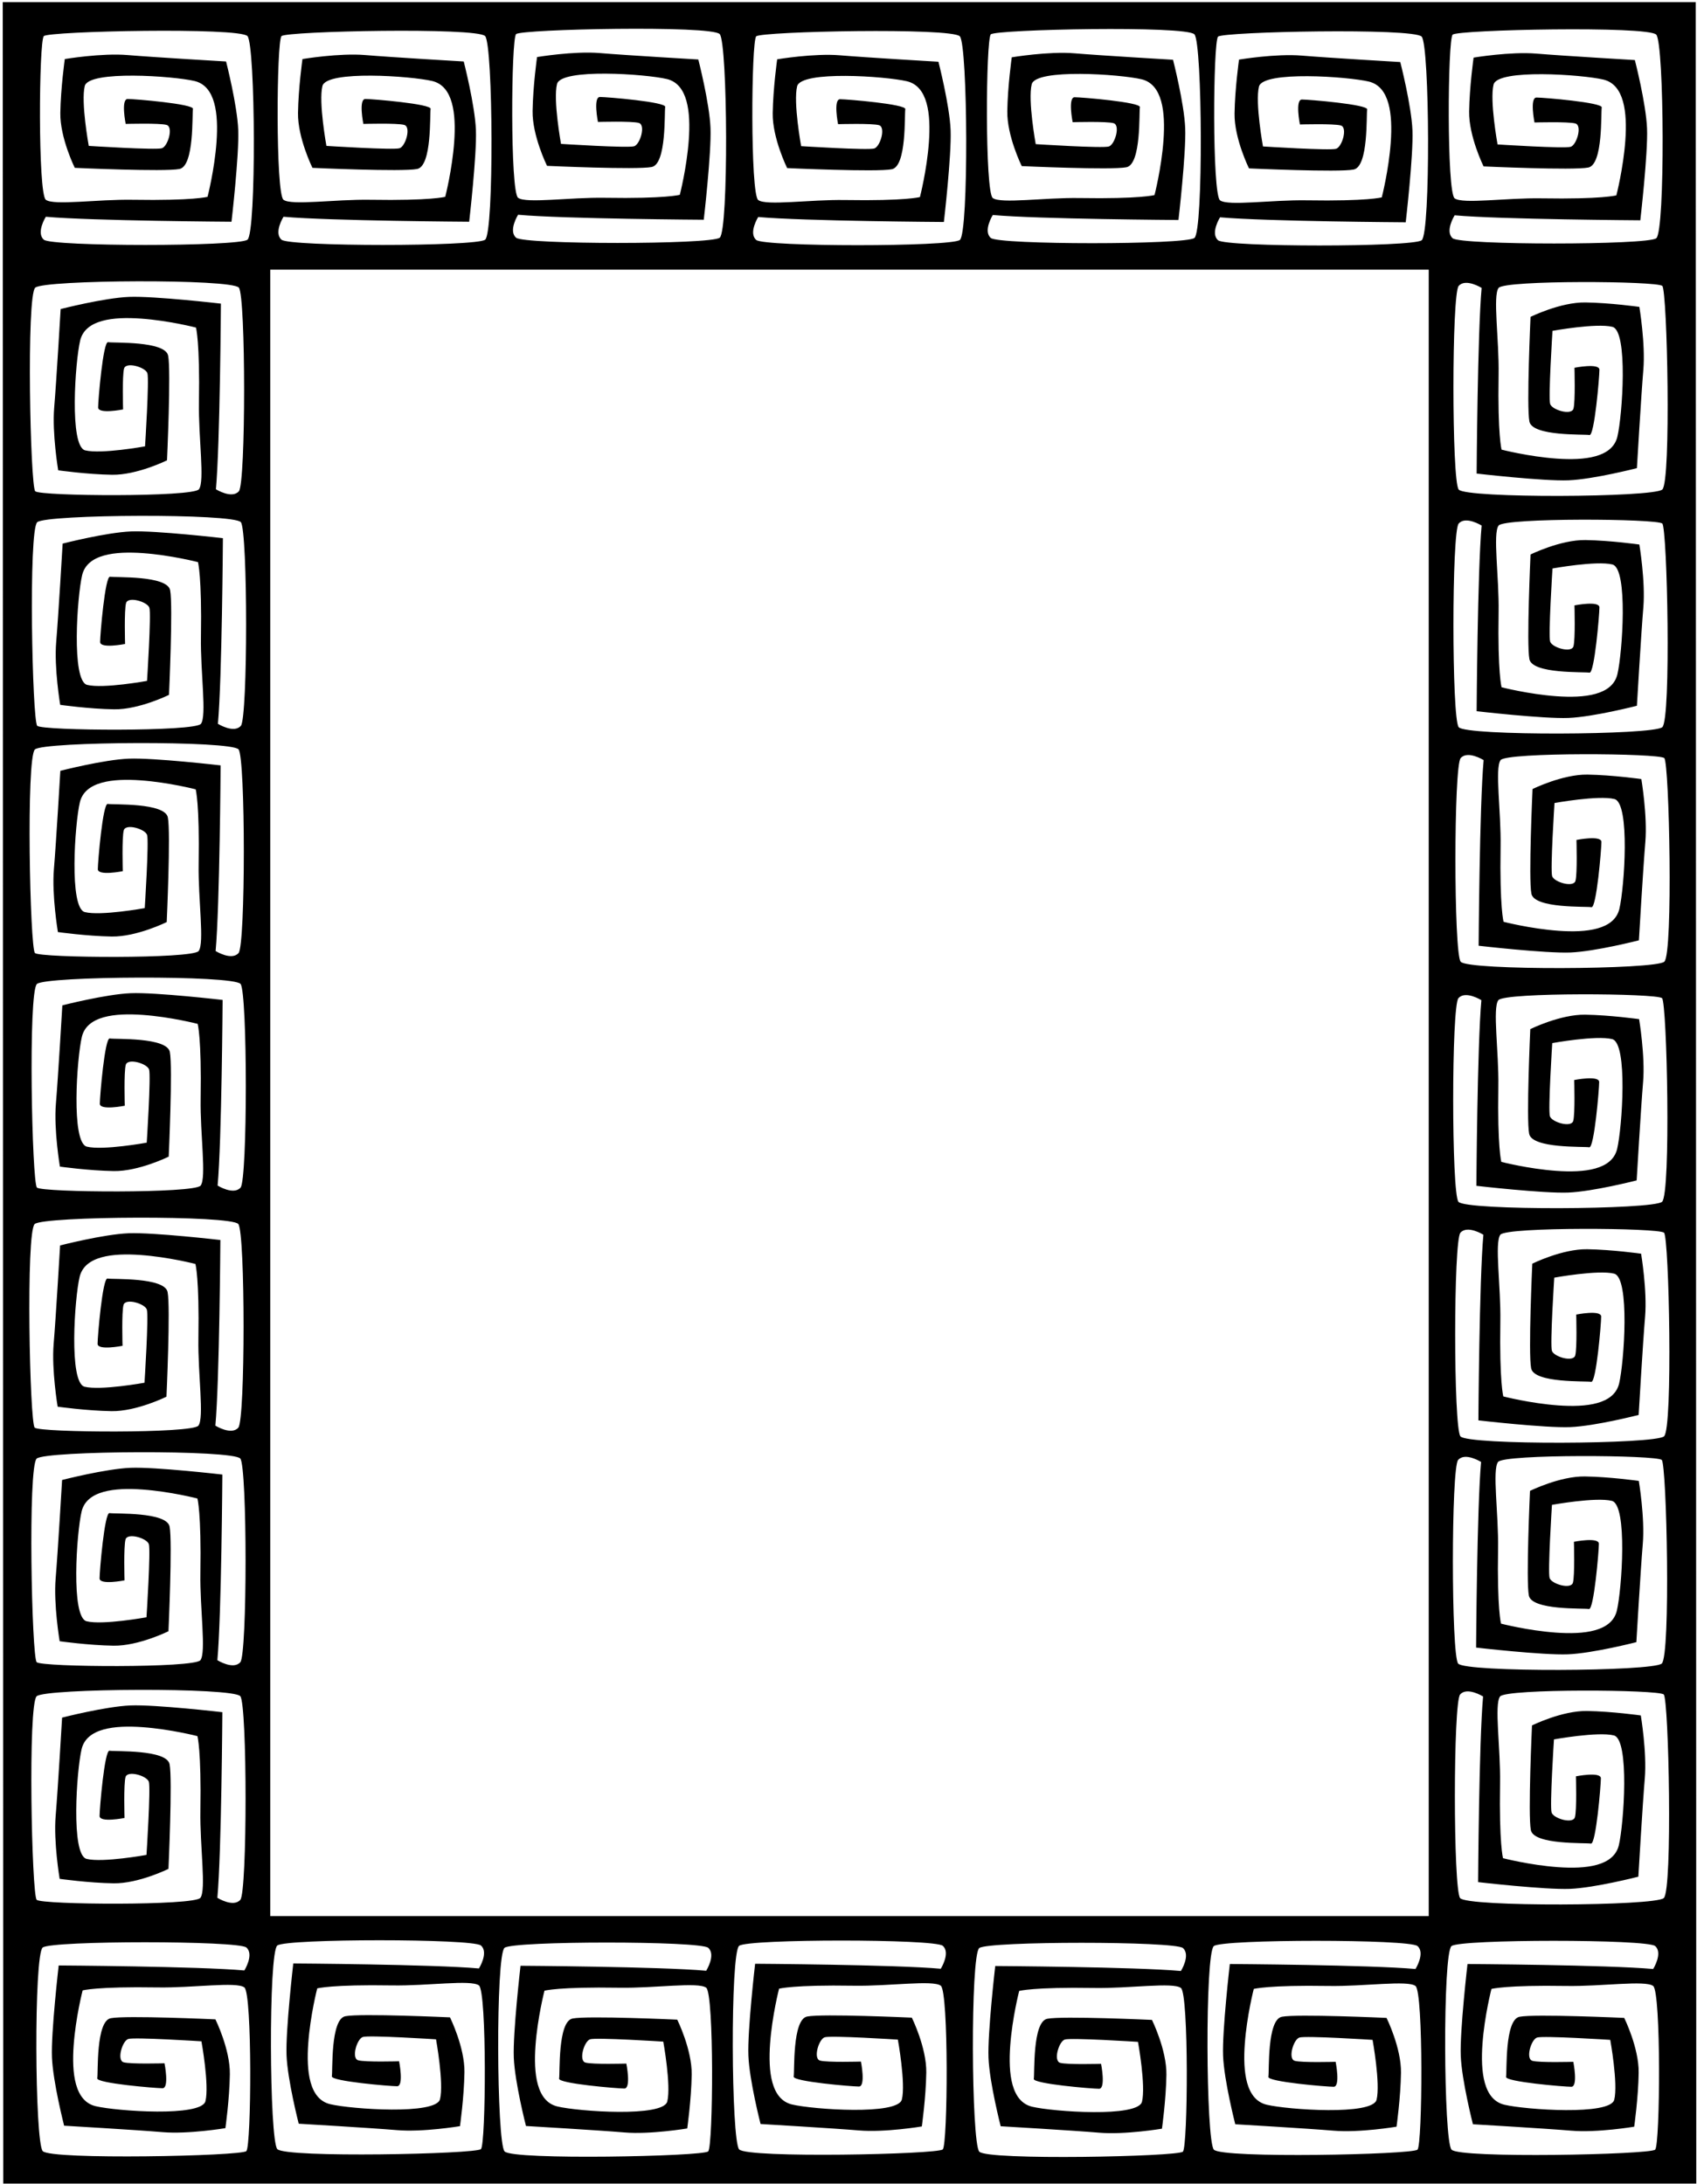 <?xml version="1.0" encoding="UTF-8"?>
<svg xmlns="http://www.w3.org/2000/svg" xmlns:xlink="http://www.w3.org/1999/xlink" width="425pt" height="547pt" viewBox="0 0 425 547" version="1.1">
<g id="surface1">
<path style=" stroke:none;fill-rule:nonzero;fill:rgb(0%,0%,0%);fill-opacity:1;" d="M 424.688 0.543 L 0.688 0.543 L 0.812 546.957 L 424.812 546.957 Z M 392.75 298.719 C 399 298.469 409.887 295.672 409.887 295.672 C 409.887 295.672 410.949 277.535 411.5 271.031 C 412.051 264.531 410.5 255.281 410.5 255.281 C 410.5 255.281 403.254 254.262 397.004 254.164 C 390.754 254.07 383.25 257.781 383.25 257.781 C 383.25 257.781 382.215 280.254 382.965 284.004 C 383.715 287.754 396.758 287.129 398.008 287.379 C 399.258 287.629 400.5 272.781 400.5 271.031 C 400.5 269.281 394.25 270.531 394.25 270.531 C 394.25 270.531 394.5 279.031 394 280.781 C 393.5 282.531 388.664 281.113 388.164 279.613 C 387.664 278.113 388.75 261.281 388.75 261.281 C 388.75 261.281 399.75 259.281 403.75 260.281 C 407.75 261.281 406.25 282.531 405 287.781 C 403.75 293.031 396.75 293.781 389.75 293.281 C 382.75 292.781 375.996 291.035 375.996 291.035 C 375.996 291.035 375 287.531 375.25 272.281 C 375.395 263.387 373.75 252.531 375.25 250.531 C 376.75 248.531 415 248.781 416.25 250.031 C 417.5 251.281 418.5 299.031 416.25 301.031 C 414 303.031 367 303.281 365.25 301.031 C 363.5 298.781 363.5 252.031 365.25 250.031 C 367 248.031 371 250.531 371 250.531 C 369.969 261.902 369.75 297.031 369.75 297.031 C 369.75 297.031 386.5 298.969 392.75 298.719 Z M 392.676 414.383 C 398.926 414.133 409.812 411.336 409.812 411.336 C 409.812 411.336 410.871 393.195 411.426 386.695 C 411.977 380.191 410.426 370.945 410.426 370.945 C 410.426 370.945 403.18 369.922 396.93 369.828 C 390.676 369.734 383.176 373.445 383.176 373.445 C 383.176 373.445 382.141 395.918 382.891 399.668 C 383.641 403.418 396.684 402.789 397.934 403.039 C 399.184 403.289 400.426 388.445 400.426 386.695 C 400.426 384.945 394.176 386.195 394.176 386.195 C 394.176 386.195 394.426 394.695 393.926 396.445 C 393.426 398.195 388.59 396.777 388.09 395.277 C 387.59 393.777 388.676 376.945 388.676 376.945 C 388.676 376.945 399.676 374.945 403.676 375.945 C 407.676 376.945 406.176 398.195 404.926 403.445 C 403.676 408.695 396.676 409.445 389.676 408.945 C 382.676 408.445 375.922 406.699 375.922 406.699 C 375.922 406.699 374.926 403.195 375.176 387.945 C 375.32 379.051 373.676 368.195 375.176 366.195 C 376.676 364.195 414.926 364.445 416.176 365.695 C 417.426 366.945 418.426 414.695 416.176 416.695 C 413.926 418.695 366.926 418.945 365.176 416.695 C 363.426 414.445 363.426 367.695 365.176 365.695 C 366.926 363.695 370.926 366.195 370.926 366.195 C 369.895 377.566 369.676 412.695 369.676 412.695 C 369.676 412.695 386.426 414.633 392.676 414.383 Z M 392.812 179.836 C 399.062 179.586 409.949 176.785 409.949 176.785 C 409.949 176.785 411.012 158.648 411.562 152.145 C 412.113 145.645 410.562 136.395 410.562 136.395 C 410.562 136.395 403.316 135.375 397.066 135.277 C 390.812 135.184 383.312 138.895 383.312 138.895 C 383.312 138.895 382.277 161.367 383.027 165.117 C 383.777 168.867 396.82 168.242 398.07 168.492 C 399.32 168.742 400.562 153.895 400.562 152.145 C 400.562 150.395 394.312 151.645 394.312 151.645 C 394.312 151.645 394.562 160.145 394.062 161.895 C 393.562 163.645 388.727 162.227 388.227 160.727 C 387.727 159.227 388.812 142.395 388.812 142.395 C 388.812 142.395 399.812 140.395 403.812 141.395 C 407.812 142.395 406.312 163.645 405.062 168.895 C 403.812 174.145 396.812 174.895 389.812 174.395 C 382.812 173.895 376.059 172.148 376.059 172.148 C 376.059 172.148 375.062 168.645 375.312 153.395 C 375.461 144.5 373.812 133.645 375.312 131.645 C 376.812 129.645 415.062 129.895 416.312 131.145 C 417.562 132.395 418.562 180.145 416.312 182.145 C 414.062 184.145 367.062 184.395 365.312 182.145 C 363.562 179.895 363.562 133.145 365.312 131.145 C 367.062 129.145 371.062 131.645 371.062 131.645 C 370.031 143.016 369.812 178.145 369.812 178.145 C 369.812 178.145 386.562 180.086 392.812 179.836 Z M 416.312 122.621 C 414.062 124.621 367.062 124.871 365.312 122.621 C 363.562 120.371 363.562 73.621 365.312 71.621 C 367.062 69.621 371.062 72.121 371.062 72.121 C 370.031 83.496 369.812 118.621 369.812 118.621 C 369.812 118.621 386.562 120.562 392.812 120.312 C 399.062 120.062 409.949 117.262 409.949 117.262 C 409.949 117.262 411.012 99.125 411.562 92.621 C 412.113 86.121 410.562 76.871 410.562 76.871 C 410.562 76.871 403.316 75.852 397.066 75.758 C 390.812 75.66 383.312 79.371 383.312 79.371 C 383.312 79.371 382.277 101.844 383.027 105.594 C 383.777 109.344 396.82 108.719 398.07 108.969 C 399.32 109.219 400.562 94.371 400.562 92.621 C 400.562 90.871 394.312 92.121 394.312 92.121 C 394.312 92.121 394.562 100.621 394.062 102.371 C 393.562 104.121 388.727 102.703 388.227 101.203 C 387.727 99.703 388.812 82.871 388.812 82.871 C 388.812 82.871 399.812 80.871 403.812 81.871 C 407.812 82.871 406.312 104.121 405.062 109.371 C 403.812 114.621 396.812 115.371 389.812 114.871 C 382.812 114.371 376.059 112.629 376.059 112.629 C 376.059 112.629 375.062 109.121 375.312 93.871 C 375.461 84.977 373.812 74.121 375.312 72.121 C 376.812 70.121 415.062 70.371 416.312 71.621 C 417.562 72.871 418.562 120.621 416.312 122.621 Z M 363.801 8.68 C 365.051 7.43 412.801 6.43 414.801 8.68 C 416.801 10.93 417.051 57.93 414.801 59.68 C 412.551 61.43 365.801 61.43 363.801 59.68 C 361.801 57.93 364.301 53.93 364.301 53.93 C 375.672 54.961 410.801 55.18 410.801 55.18 C 410.801 55.18 412.738 38.43 412.488 32.18 C 412.238 25.93 409.438 15.043 409.438 15.043 C 409.438 15.043 391.301 13.98 384.801 13.43 C 378.297 12.879 369.051 14.43 369.051 14.43 C 369.051 14.43 368.027 21.676 367.934 27.926 C 367.84 34.176 371.551 41.68 371.551 41.68 C 371.551 41.68 394.02 42.715 397.77 41.965 C 401.52 41.215 400.895 28.172 401.145 26.922 C 401.395 25.672 386.551 24.43 384.801 24.43 C 383.051 24.43 384.301 30.68 384.301 30.68 C 384.301 30.68 392.801 30.43 394.551 30.93 C 396.301 31.43 394.883 36.266 393.383 36.766 C 391.883 37.266 375.051 36.18 375.051 36.18 C 375.051 36.18 373.051 25.18 374.051 21.18 C 375.051 17.18 396.301 18.68 401.551 19.93 C 406.801 21.18 407.551 28.18 407.051 35.18 C 406.551 42.18 404.805 48.934 404.805 48.934 C 404.805 48.934 401.301 49.93 386.051 49.68 C 377.152 49.531 366.301 51.18 364.301 49.68 C 362.301 48.18 362.551 9.93 363.801 8.68 Z M 305.051 9.18 C 306.301 7.93 354.051 6.93 356.051 9.18 C 358.051 11.43 358.301 58.43 356.051 60.18 C 353.801 61.93 307.051 61.93 305.051 60.18 C 303.051 58.43 305.551 54.43 305.551 54.43 C 316.922 55.461 352.051 55.68 352.051 55.68 C 352.051 55.68 353.988 38.93 353.738 32.68 C 353.488 26.43 350.688 15.543 350.688 15.543 C 350.688 15.543 332.551 14.48 326.051 13.93 C 319.547 13.379 310.301 14.93 310.301 14.93 C 310.301 14.93 309.277 22.176 309.184 28.426 C 309.09 34.676 312.801 42.18 312.801 42.18 C 312.801 42.18 335.27 43.215 339.02 42.465 C 342.77 41.715 342.145 28.672 342.395 27.422 C 342.645 26.172 327.801 24.93 326.051 24.93 C 324.301 24.93 325.551 31.18 325.551 31.18 C 325.551 31.18 334.051 30.93 335.801 31.43 C 337.551 31.93 336.133 36.766 334.633 37.266 C 333.133 37.766 316.301 36.68 316.301 36.68 C 316.301 36.68 314.301 25.68 315.301 21.68 C 316.301 17.68 337.551 19.18 342.801 20.43 C 348.051 21.68 348.801 28.68 348.301 35.68 C 347.801 42.68 346.055 49.434 346.055 49.434 C 346.055 49.434 342.551 50.43 327.301 50.18 C 318.402 50.031 307.551 51.68 305.551 50.18 C 303.551 48.68 303.801 10.43 305.051 9.18 Z M 248.137 8.605 C 249.387 7.355 297.137 6.355 299.137 8.605 C 301.137 10.855 301.387 57.855 299.137 59.605 C 296.887 61.355 250.137 61.355 248.137 59.605 C 246.137 57.855 248.637 53.855 248.637 53.855 C 260.008 54.887 295.137 55.105 295.137 55.105 C 295.137 55.105 297.074 38.355 296.824 32.105 C 296.574 25.855 293.773 14.969 293.773 14.969 C 293.773 14.969 275.637 13.906 269.137 13.355 C 262.633 12.801 253.387 14.355 253.387 14.355 C 253.387 14.355 252.363 21.602 252.27 27.852 C 252.176 34.102 255.887 41.605 255.887 41.605 C 255.887 41.605 278.359 42.641 282.109 41.891 C 285.859 41.141 285.23 28.098 285.48 26.848 C 285.73 25.598 270.887 24.355 269.137 24.355 C 267.387 24.355 268.637 30.605 268.637 30.605 C 268.637 30.605 277.137 30.355 278.887 30.855 C 280.637 31.355 279.219 36.188 277.719 36.688 C 276.219 37.188 259.387 36.105 259.387 36.105 C 259.387 36.105 257.387 25.105 258.387 21.105 C 259.387 17.105 280.637 18.605 285.887 19.855 C 291.137 21.105 291.887 28.105 291.387 35.105 C 290.887 42.105 289.141 48.859 289.141 48.859 C 289.141 48.859 285.637 49.855 270.387 49.605 C 261.492 49.461 250.637 51.105 248.637 49.605 C 246.637 48.105 246.887 9.855 248.137 8.605 Z M 189.387 9.105 C 190.637 7.855 238.387 6.855 240.387 9.105 C 242.387 11.355 242.637 58.355 240.387 60.105 C 238.137 61.855 191.387 61.855 189.387 60.105 C 187.387 58.355 189.887 54.355 189.887 54.355 C 201.258 55.387 236.387 55.605 236.387 55.605 C 236.387 55.605 238.324 38.855 238.074 32.605 C 237.824 26.355 235.023 15.469 235.023 15.469 C 235.023 15.469 216.887 14.406 210.387 13.855 C 203.883 13.301 194.637 14.855 194.637 14.855 C 194.637 14.855 193.613 22.102 193.52 28.352 C 193.426 34.602 197.137 42.105 197.137 42.105 C 197.137 42.105 219.609 43.141 223.359 42.391 C 227.109 41.641 226.48 28.598 226.73 27.348 C 226.98 26.098 212.137 24.855 210.387 24.855 C 208.637 24.855 209.887 31.105 209.887 31.105 C 209.887 31.105 218.387 30.855 220.137 31.355 C 221.887 31.855 220.469 36.688 218.969 37.188 C 217.469 37.688 200.637 36.605 200.637 36.605 C 200.637 36.605 198.637 25.605 199.637 21.605 C 200.637 17.605 221.887 19.105 227.137 20.355 C 232.387 21.605 233.137 28.605 232.637 35.605 C 232.137 42.605 230.391 49.359 230.391 49.359 C 230.391 49.359 226.887 50.355 211.637 50.105 C 202.742 49.961 191.887 51.605 189.887 50.105 C 187.887 48.605 188.137 10.355 189.387 9.105 Z M 129.25 8.543 C 130.5 7.293 178.25 6.293 180.25 8.543 C 182.25 10.793 182.5 57.793 180.25 59.543 C 178 61.293 131.25 61.293 129.25 59.543 C 127.25 57.793 129.75 53.793 129.75 53.793 C 141.121 54.824 176.25 55.043 176.25 55.043 C 176.25 55.043 178.188 38.293 177.938 32.043 C 177.688 25.793 174.887 14.902 174.887 14.902 C 174.887 14.902 156.754 13.844 150.25 13.293 C 143.746 12.738 134.5 14.293 134.5 14.293 C 134.5 14.293 133.477 21.539 133.383 27.789 C 133.289 34.039 137 41.543 137 41.543 C 137 41.543 159.473 42.578 163.223 41.828 C 166.973 41.078 166.348 28.035 166.598 26.785 C 166.848 25.535 152 24.293 150.25 24.293 C 148.5 24.293 149.75 30.543 149.75 30.543 C 149.75 30.543 158.25 30.293 160 30.793 C 161.75 31.293 160.332 36.129 158.832 36.629 C 157.332 37.129 140.5 36.043 140.5 36.043 C 140.5 36.043 138.5 25.043 139.5 21.043 C 140.5 17.043 161.75 18.543 167 19.793 C 172.25 21.043 173 28.043 172.5 35.043 C 172 42.043 170.254 48.797 170.254 48.797 C 170.254 48.797 166.75 49.793 151.5 49.543 C 142.605 49.395 131.75 51.043 129.75 49.543 C 127.75 48.043 128 9.793 129.25 8.543 Z M 70.5 9.043 C 71.75 7.793 119.5 6.793 121.5 9.043 C 123.5 11.293 123.75 58.293 121.5 60.043 C 119.25 61.793 72.5 61.793 70.5 60.043 C 68.5 58.293 71 54.293 71 54.293 C 82.371 55.324 117.5 55.543 117.5 55.543 C 117.5 55.543 119.438 38.793 119.188 32.543 C 118.938 26.293 116.137 15.402 116.137 15.402 C 116.137 15.402 98.004 14.344 91.5 13.793 C 84.996 13.238 75.75 14.793 75.75 14.793 C 75.75 14.793 74.727 22.039 74.633 28.289 C 74.539 34.539 78.25 42.043 78.25 42.043 C 78.25 42.043 100.723 43.078 104.473 42.328 C 108.223 41.578 107.598 28.535 107.848 27.285 C 108.098 26.035 93.25 24.793 91.5 24.793 C 89.75 24.793 91 31.043 91 31.043 C 91 31.043 99.5 30.793 101.25 31.293 C 103 31.793 101.582 36.629 100.082 37.129 C 98.582 37.629 81.75 36.543 81.75 36.543 C 81.75 36.543 79.75 25.543 80.75 21.543 C 81.75 17.543 103 19.043 108.25 20.293 C 113.5 21.543 114.25 28.543 113.75 35.543 C 113.25 42.543 111.504 49.297 111.504 49.297 C 111.504 49.297 108 50.293 92.75 50.043 C 83.855 49.895 73 51.543 71 50.043 C 69 48.543 69.25 10.293 70.5 9.043 Z M 8.824 72.055 C 11.074 70.055 58.074 69.805 59.824 72.055 C 61.574 74.305 61.574 121.055 59.824 123.055 C 58.074 125.055 54.074 122.555 54.074 122.555 C 55.105 111.184 55.324 76.055 55.324 76.055 C 55.324 76.055 38.574 74.117 32.324 74.367 C 26.074 74.617 15.188 77.414 15.188 77.414 C 15.188 77.414 14.125 95.555 13.574 102.055 C 13.023 108.559 14.574 117.805 14.574 117.805 C 14.574 117.805 21.82 118.828 28.07 118.922 C 34.324 119.016 41.824 115.305 41.824 115.305 C 41.824 115.305 42.859 92.832 42.109 89.082 C 41.359 85.332 28.316 85.961 27.066 85.711 C 25.816 85.461 24.574 100.305 24.574 102.055 C 24.574 103.805 30.824 102.555 30.824 102.555 C 30.824 102.555 30.574 94.055 31.074 92.305 C 31.574 90.555 36.41 91.973 36.91 93.473 C 37.41 94.973 36.324 111.805 36.324 111.805 C 36.324 111.805 25.324 113.805 21.324 112.805 C 17.324 111.805 18.824 90.555 20.074 85.305 C 21.324 80.055 28.324 79.305 35.324 79.805 C 42.324 80.305 49.078 82.051 49.078 82.051 C 49.078 82.051 50.074 85.555 49.824 100.805 C 49.68 109.699 51.324 120.555 49.824 122.555 C 48.324 124.555 10.074 124.305 8.824 123.055 C 7.574 121.805 6.574 74.055 8.824 72.055 Z M 32.688 367.664 C 26.438 367.914 15.551 370.715 15.551 370.715 C 15.551 370.715 14.488 388.852 13.938 395.355 C 13.387 401.855 14.938 411.105 14.938 411.105 C 14.938 411.105 22.184 412.125 28.434 412.223 C 34.684 412.316 42.188 408.605 42.188 408.605 C 42.188 408.605 43.223 386.133 42.473 382.383 C 41.723 378.633 28.68 379.258 27.43 379.008 C 26.18 378.758 24.938 393.605 24.938 395.355 C 24.938 397.105 31.188 395.855 31.188 395.855 C 31.188 395.855 30.938 387.355 31.438 385.605 C 31.938 383.855 36.773 385.273 37.273 386.773 C 37.773 388.273 36.688 405.105 36.688 405.105 C 36.688 405.105 25.688 407.105 21.688 406.105 C 17.688 405.105 19.188 383.855 20.438 378.605 C 21.688 373.355 28.688 372.605 35.688 373.105 C 42.688 373.605 49.441 375.352 49.441 375.352 C 49.441 375.352 50.438 378.855 50.188 394.105 C 50.043 403 51.688 413.855 50.188 415.855 C 48.688 417.855 10.438 417.605 9.188 416.355 C 7.938 415.105 6.938 367.355 9.188 365.355 C 11.438 363.355 58.438 363.105 60.188 365.355 C 61.938 367.605 61.938 414.355 60.188 416.355 C 58.438 418.355 54.438 415.855 54.438 415.855 C 55.469 404.484 55.688 369.355 55.688 369.355 C 55.688 369.355 38.938 367.414 32.688 367.664 Z M 32.75 248.781 C 26.5 249.031 15.613 251.828 15.613 251.828 C 15.613 251.828 14.551 269.965 14 276.469 C 13.449 282.969 15 292.219 15 292.219 C 15 292.219 22.246 293.238 28.496 293.336 C 34.746 293.43 42.25 289.719 42.25 289.719 C 42.25 289.719 43.285 267.246 42.535 263.496 C 41.785 259.746 28.742 260.371 27.492 260.121 C 26.242 259.871 25 274.719 25 276.469 C 25 278.219 31.25 276.969 31.25 276.969 C 31.25 276.969 31 268.469 31.5 266.719 C 32 264.969 36.836 266.387 37.336 267.887 C 37.836 269.387 36.75 286.219 36.75 286.219 C 36.75 286.219 25.75 288.219 21.75 287.219 C 17.75 286.219 19.25 264.969 20.5 259.719 C 21.75 254.469 28.75 253.719 35.75 254.219 C 42.75 254.719 49.504 256.465 49.504 256.465 C 49.504 256.465 50.5 259.969 50.25 275.219 C 50.105 284.113 51.75 294.969 50.25 296.969 C 48.75 298.969 10.5 298.719 9.25 297.469 C 8 296.219 7 248.469 9.25 246.469 C 11.5 244.469 58.5 244.219 60.25 246.469 C 62 248.719 62 295.469 60.25 297.469 C 58.5 299.469 54.5 296.969 54.5 296.969 C 55.531 285.598 55.75 250.469 55.75 250.469 C 55.75 250.469 39 248.531 32.75 248.781 Z M 32.824 133.117 C 26.574 133.367 15.688 136.164 15.688 136.164 C 15.688 136.164 14.625 154.305 14.074 160.805 C 13.523 167.309 15.074 176.555 15.074 176.555 C 15.074 176.555 22.32 177.578 28.57 177.672 C 34.824 177.766 42.324 174.055 42.324 174.055 C 42.324 174.055 43.359 151.582 42.609 147.832 C 41.859 144.082 28.816 144.711 27.566 144.461 C 26.316 144.211 25.074 159.055 25.074 160.805 C 25.074 162.555 31.324 161.305 31.324 161.305 C 31.324 161.305 31.074 152.805 31.574 151.055 C 32.074 149.305 36.91 150.723 37.41 152.223 C 37.91 153.723 36.824 170.555 36.824 170.555 C 36.824 170.555 25.824 172.555 21.824 171.555 C 17.824 170.555 19.324 149.305 20.574 144.055 C 21.824 138.805 28.824 138.055 35.824 138.555 C 42.824 139.055 49.578 140.801 49.578 140.801 C 49.578 140.801 50.574 144.305 50.324 159.555 C 50.18 168.449 51.824 179.305 50.324 181.305 C 48.824 183.305 10.574 183.055 9.324 181.805 C 8.074 180.555 7.074 132.805 9.324 130.805 C 11.574 128.805 58.574 128.555 60.324 130.805 C 62.074 133.055 62.074 179.805 60.324 181.805 C 58.574 183.805 54.574 181.305 54.574 181.305 C 55.605 169.934 55.824 134.805 55.824 134.805 C 55.824 134.805 39.074 132.867 32.824 133.117 Z M 8.75 187.719 C 11 185.719 58 185.469 59.75 187.719 C 61.5 189.969 61.5 236.719 59.75 238.719 C 58 240.719 54 238.219 54 238.219 C 55.031 226.848 55.25 191.719 55.25 191.719 C 55.25 191.719 38.5 189.781 32.25 190.031 C 26 190.281 15.113 193.078 15.113 193.078 C 15.113 193.078 14.051 211.215 13.5 217.719 C 12.949 224.219 14.5 233.469 14.5 233.469 C 14.5 233.469 21.746 234.488 27.996 234.586 C 34.246 234.68 41.75 230.969 41.75 230.969 C 41.75 230.969 42.785 208.496 42.035 204.746 C 41.285 200.996 28.242 201.621 26.992 201.371 C 25.742 201.121 24.5 215.969 24.5 217.719 C 24.5 219.469 30.75 218.219 30.75 218.219 C 30.75 218.219 30.5 209.719 31 207.969 C 31.5 206.219 36.336 207.637 36.836 209.137 C 37.336 210.637 36.25 227.469 36.25 227.469 C 36.25 227.469 25.25 229.469 21.25 228.469 C 17.25 227.469 18.75 206.219 20 200.969 C 21.25 195.719 28.25 194.969 35.25 195.469 C 42.25 195.969 49.004 197.715 49.004 197.715 C 49.004 197.715 50 201.219 49.75 216.469 C 49.605 225.363 51.25 236.219 49.75 238.219 C 48.25 240.219 10 239.969 8.75 238.719 C 7.5 237.469 6.5 189.719 8.75 187.719 Z M 8.688 306.605 C 10.938 304.605 57.938 304.355 59.688 306.605 C 61.438 308.855 61.438 355.605 59.688 357.605 C 57.938 359.605 53.938 357.105 53.938 357.105 C 54.969 345.734 55.188 310.605 55.188 310.605 C 55.188 310.605 38.438 308.664 32.188 308.914 C 25.938 309.164 15.051 311.965 15.051 311.965 C 15.051 311.965 13.988 330.102 13.438 336.605 C 12.887 343.105 14.438 352.355 14.438 352.355 C 14.438 352.355 21.684 353.375 27.934 353.473 C 34.184 353.566 41.688 349.855 41.688 349.855 C 41.688 349.855 42.723 327.383 41.973 323.633 C 41.223 319.883 28.18 320.508 26.93 320.258 C 25.68 320.008 24.438 334.855 24.438 336.605 C 24.438 338.355 30.688 337.105 30.688 337.105 C 30.688 337.105 30.438 328.605 30.938 326.855 C 31.438 325.105 36.273 326.523 36.773 328.023 C 37.273 329.523 36.188 346.355 36.188 346.355 C 36.188 346.355 25.188 348.355 21.188 347.355 C 17.188 346.355 18.688 325.105 19.938 319.855 C 21.188 314.605 28.188 313.855 35.188 314.355 C 42.188 314.855 48.941 316.602 48.941 316.602 C 48.941 316.602 49.938 320.105 49.688 335.355 C 49.543 344.25 51.188 355.105 49.688 357.105 C 48.188 359.105 9.938 358.855 8.688 357.605 C 7.438 356.355 6.438 308.605 8.688 306.605 Z M 9.188 424.879 C 11.438 422.879 58.438 422.629 60.188 424.879 C 61.938 427.129 61.938 473.875 60.188 475.875 C 58.438 477.875 54.438 475.375 54.438 475.375 C 55.469 464.004 55.688 428.879 55.688 428.879 C 55.688 428.879 38.938 426.938 32.688 427.188 C 26.438 427.438 15.551 430.238 15.551 430.238 C 15.551 430.238 14.488 448.375 13.938 454.875 C 13.387 461.379 14.938 470.625 14.938 470.625 C 14.938 470.625 22.184 471.648 28.434 471.742 C 34.684 471.84 42.188 468.125 42.188 468.125 C 42.188 468.125 43.223 445.656 42.473 441.906 C 41.723 438.156 28.68 438.781 27.43 438.531 C 26.18 438.281 24.938 453.125 24.938 454.875 C 24.938 456.625 31.188 455.375 31.188 455.375 C 31.188 455.375 30.938 446.879 31.438 445.129 C 31.938 443.379 36.773 444.797 37.273 446.297 C 37.773 447.793 36.688 464.625 36.688 464.625 C 36.688 464.625 25.688 466.625 21.688 465.625 C 17.688 464.625 19.188 443.379 20.438 438.129 C 21.688 432.879 28.688 432.129 35.688 432.629 C 42.688 433.129 49.441 434.871 49.441 434.871 C 49.441 434.871 50.438 438.379 50.188 453.625 C 50.043 462.523 51.688 473.375 50.188 475.375 C 48.688 477.375 10.438 477.125 9.188 475.875 C 7.938 474.625 6.938 426.879 9.188 424.879 Z M 61.699 538.82 C 60.449 540.07 12.699 541.07 10.699 538.82 C 8.699 536.57 8.449 489.57 10.699 487.82 C 12.949 486.07 59.699 486.07 61.699 487.82 C 63.699 489.57 61.199 493.57 61.199 493.57 C 49.828 492.539 14.699 492.32 14.699 492.32 C 14.699 492.32 12.762 509.07 13.012 515.32 C 13.262 521.57 16.062 532.457 16.062 532.457 C 16.062 532.457 34.199 533.52 40.699 534.07 C 47.203 534.621 56.449 533.07 56.449 533.07 C 56.449 533.07 57.473 525.824 57.566 519.574 C 57.66 513.324 53.949 505.82 53.949 505.82 C 53.949 505.82 31.48 504.785 27.73 505.535 C 23.98 506.285 24.605 519.328 24.355 520.578 C 24.105 521.828 38.949 523.07 40.699 523.07 C 42.449 523.07 41.199 516.82 41.199 516.82 C 41.199 516.82 32.699 517.07 30.949 516.57 C 29.199 516.07 30.617 511.234 32.117 510.734 C 33.617 510.234 50.449 511.32 50.449 511.32 C 50.449 511.32 52.449 522.32 51.449 526.32 C 50.449 530.32 29.199 528.82 23.949 527.57 C 18.699 526.32 17.949 519.32 18.449 512.32 C 18.949 505.32 20.695 498.566 20.695 498.566 C 20.695 498.566 24.199 497.57 39.449 497.82 C 48.344 497.969 59.199 496.32 61.199 497.82 C 63.199 499.32 62.949 537.57 61.699 538.82 Z M 61.977 60.043 C 59.727 61.793 12.977 61.793 10.977 60.043 C 8.977 58.293 11.477 54.293 11.477 54.293 C 22.848 55.324 57.977 55.543 57.977 55.543 C 57.977 55.543 59.914 38.793 59.664 32.543 C 59.414 26.293 56.617 15.402 56.617 15.402 C 56.617 15.402 38.48 14.344 31.977 13.793 C 25.477 13.238 16.227 14.793 16.227 14.793 C 16.227 14.793 15.207 22.039 15.109 28.289 C 15.016 34.539 18.727 42.043 18.727 42.043 C 18.727 42.043 41.199 43.078 44.949 42.328 C 48.699 41.578 48.074 28.535 48.324 27.285 C 48.574 26.035 33.727 24.793 31.977 24.793 C 30.227 24.793 31.477 31.043 31.477 31.043 C 31.477 31.043 39.977 30.793 41.727 31.293 C 43.477 31.793 42.059 36.629 40.559 37.129 C 39.059 37.629 22.227 36.543 22.227 36.543 C 22.227 36.543 20.227 25.543 21.227 21.543 C 22.227 17.543 43.477 19.043 48.727 20.293 C 53.977 21.543 54.727 28.543 54.227 35.543 C 53.727 42.543 51.98 49.297 51.98 49.297 C 51.98 49.297 48.477 50.293 33.227 50.043 C 24.332 49.895 13.477 51.543 11.477 50.043 C 9.477 48.543 9.727 10.293 10.977 9.043 C 12.227 7.793 59.977 6.793 61.977 9.043 C 63.977 11.293 64.227 58.293 61.977 60.043 Z M 120.449 538.32 C 119.199 539.57 71.449 540.57 69.449 538.32 C 67.449 536.07 67.199 489.07 69.449 487.32 C 71.699 485.57 118.449 485.57 120.449 487.32 C 122.449 489.07 119.949 493.07 119.949 493.07 C 108.578 492.039 73.449 491.82 73.449 491.82 C 73.449 491.82 71.512 508.57 71.762 514.82 C 72.012 521.07 74.812 531.957 74.812 531.957 C 74.812 531.957 92.949 533.02 99.449 533.57 C 105.953 534.121 115.199 532.57 115.199 532.57 C 115.199 532.57 116.223 525.324 116.316 519.074 C 116.41 512.824 112.699 505.32 112.699 505.32 C 112.699 505.32 90.23 504.285 86.48 505.035 C 82.73 505.785 83.355 518.828 83.105 520.078 C 82.855 521.328 97.699 522.57 99.449 522.57 C 101.199 522.57 99.949 516.32 99.949 516.32 C 99.949 516.32 91.449 516.57 89.699 516.07 C 87.949 515.57 89.367 510.734 90.867 510.234 C 92.367 509.734 109.199 510.82 109.199 510.82 C 109.199 510.82 111.199 521.82 110.199 525.82 C 109.199 529.82 87.949 528.32 82.699 527.07 C 77.449 525.82 76.699 518.82 77.199 511.82 C 77.699 504.82 79.445 498.066 79.445 498.066 C 79.445 498.066 82.949 497.07 98.199 497.32 C 107.098 497.469 117.949 495.82 119.949 497.32 C 121.949 498.82 121.699 537.07 120.449 538.32 Z M 177.363 538.895 C 176.113 540.145 128.363 541.145 126.363 538.895 C 124.363 536.645 124.113 489.645 126.363 487.895 C 128.613 486.145 175.363 486.145 177.363 487.895 C 179.363 489.645 176.863 493.645 176.863 493.645 C 165.492 492.613 130.363 492.395 130.363 492.395 C 130.363 492.395 128.426 509.145 128.676 515.395 C 128.926 521.645 131.727 532.531 131.727 532.531 C 131.727 532.531 149.863 533.594 156.363 534.145 C 162.867 534.699 172.113 533.145 172.113 533.145 C 172.113 533.145 173.137 525.898 173.23 519.648 C 173.324 513.398 169.613 505.895 169.613 505.895 C 169.613 505.895 147.141 504.859 143.391 505.609 C 139.641 506.359 140.27 519.402 140.02 520.652 C 139.77 521.902 154.613 523.145 156.363 523.145 C 158.113 523.145 156.863 516.895 156.863 516.895 C 156.863 516.895 148.363 517.145 146.613 516.645 C 144.863 516.145 146.281 511.312 147.781 510.812 C 149.281 510.312 166.113 511.395 166.113 511.395 C 166.113 511.395 168.113 522.395 167.113 526.395 C 166.113 530.395 144.863 528.895 139.613 527.645 C 134.363 526.395 133.613 519.395 134.113 512.395 C 134.613 505.395 136.359 498.641 136.359 498.641 C 136.359 498.641 139.863 497.645 155.113 497.895 C 164.008 498.043 174.863 496.395 176.863 497.895 C 178.863 499.395 178.613 537.645 177.363 538.895 Z M 236.113 538.395 C 234.863 539.645 187.113 540.645 185.113 538.395 C 183.113 536.145 182.863 489.145 185.113 487.395 C 187.363 485.645 234.113 485.645 236.113 487.395 C 238.113 489.145 235.613 493.145 235.613 493.145 C 224.242 492.113 189.113 491.895 189.113 491.895 C 189.113 491.895 187.176 508.645 187.426 514.895 C 187.676 521.145 190.477 532.031 190.477 532.031 C 190.477 532.031 208.613 533.094 215.113 533.645 C 221.617 534.199 230.863 532.645 230.863 532.645 C 230.863 532.645 231.887 525.398 231.98 519.148 C 232.074 512.898 228.363 505.395 228.363 505.395 C 228.363 505.395 205.891 504.359 202.141 505.109 C 198.391 505.859 199.02 518.902 198.77 520.152 C 198.52 521.402 213.363 522.645 215.113 522.645 C 216.863 522.645 215.613 516.395 215.613 516.395 C 215.613 516.395 207.113 516.645 205.363 516.145 C 203.613 515.645 205.031 510.812 206.531 510.312 C 208.031 509.812 224.863 510.895 224.863 510.895 C 224.863 510.895 226.863 521.895 225.863 525.895 C 224.863 529.895 203.613 528.395 198.363 527.145 C 193.113 525.895 192.363 518.895 192.863 511.895 C 193.363 504.895 195.109 498.141 195.109 498.141 C 195.109 498.141 198.613 497.145 213.863 497.395 C 222.758 497.543 233.613 495.895 235.613 497.395 C 237.613 498.895 237.363 537.145 236.113 538.395 Z M 296.25 538.957 C 295 540.207 247.25 541.207 245.25 538.957 C 243.25 536.707 243 489.707 245.25 487.957 C 247.5 486.207 294.25 486.207 296.25 487.957 C 298.25 489.707 295.75 493.707 295.75 493.707 C 284.379 492.676 249.25 492.457 249.25 492.457 C 249.25 492.457 247.312 509.207 247.562 515.457 C 247.812 521.707 250.613 532.594 250.613 532.594 C 250.613 532.594 268.746 533.656 275.25 534.207 C 281.754 534.762 291 533.207 291 533.207 C 291 533.207 292.023 525.961 292.117 519.711 C 292.211 513.461 288.5 505.957 288.5 505.957 C 288.5 505.957 266.027 504.922 262.277 505.672 C 258.527 506.422 259.152 519.465 258.902 520.715 C 258.652 521.965 273.5 523.207 275.25 523.207 C 277 523.207 275.75 516.957 275.75 516.957 C 275.75 516.957 267.25 517.207 265.5 516.707 C 263.75 516.207 265.168 511.375 266.668 510.875 C 268.168 510.375 285 511.457 285 511.457 C 285 511.457 287 522.457 286 526.457 C 285 530.457 263.75 528.957 258.5 527.707 C 253.25 526.457 252.5 519.457 253 512.457 C 253.5 505.457 255.246 498.703 255.246 498.703 C 255.246 498.703 258.75 497.707 274 497.957 C 282.895 498.105 293.75 496.457 295.75 497.957 C 297.75 499.457 297.5 537.707 296.25 538.957 Z M 355 538.457 C 353.75 539.707 306 540.707 304 538.457 C 302 536.207 301.75 489.207 304 487.457 C 306.25 485.707 353 485.707 355 487.457 C 357 489.207 354.5 493.207 354.5 493.207 C 343.129 492.176 308 491.957 308 491.957 C 308 491.957 306.062 508.707 306.312 514.957 C 306.562 521.207 309.363 532.094 309.363 532.094 C 309.363 532.094 327.496 533.156 334 533.707 C 340.504 534.262 349.75 532.707 349.75 532.707 C 349.75 532.707 350.773 525.461 350.867 519.211 C 350.961 512.961 347.25 505.457 347.25 505.457 C 347.25 505.457 324.777 504.422 321.027 505.172 C 317.277 505.922 317.902 518.965 317.652 520.215 C 317.402 521.465 332.25 522.707 334 522.707 C 335.75 522.707 334.5 516.457 334.5 516.457 C 334.5 516.457 326 516.707 324.25 516.207 C 322.5 515.707 323.918 510.875 325.418 510.375 C 326.918 509.875 343.75 510.957 343.75 510.957 C 343.75 510.957 345.75 521.957 344.75 525.957 C 343.75 529.957 322.5 528.457 317.25 527.207 C 312 525.957 311.25 518.957 311.75 511.957 C 312.25 504.957 313.996 498.203 313.996 498.203 C 313.996 498.203 317.5 497.207 332.75 497.457 C 341.645 497.605 352.5 495.957 354.5 497.457 C 356.5 498.957 356.25 537.207 355 538.457 Z M 357.812 479.957 L 67.688 479.957 L 67.688 67.543 L 357.812 67.543 Z M 414.523 538.457 C 413.273 539.707 365.523 540.707 363.523 538.457 C 361.523 536.207 361.273 489.207 363.523 487.457 C 365.773 485.707 412.523 485.707 414.523 487.457 C 416.523 489.207 414.023 493.207 414.023 493.207 C 402.652 492.176 367.523 491.957 367.523 491.957 C 367.523 491.957 365.586 508.707 365.836 514.957 C 366.086 521.207 368.883 532.094 368.883 532.094 C 368.883 532.094 387.02 533.156 393.523 533.707 C 400.023 534.262 409.273 532.707 409.273 532.707 C 409.273 532.707 410.297 525.461 410.391 519.211 C 410.484 512.961 406.773 505.457 406.773 505.457 C 406.773 505.457 384.301 504.422 380.551 505.172 C 376.801 505.922 377.426 518.965 377.176 520.215 C 376.926 521.465 391.773 522.707 393.523 522.707 C 395.273 522.707 394.023 516.457 394.023 516.457 C 394.023 516.457 385.523 516.707 383.773 516.207 C 382.023 515.707 383.441 510.875 384.941 510.375 C 386.441 509.875 403.273 510.957 403.273 510.957 C 403.273 510.957 405.273 521.957 404.273 525.957 C 403.273 529.957 382.023 528.457 376.773 527.207 C 371.523 525.957 370.773 518.957 371.273 511.957 C 371.773 504.957 373.52 498.203 373.52 498.203 C 373.52 498.203 377.023 497.207 392.273 497.457 C 401.168 497.605 412.023 495.957 414.023 497.457 C 416.023 498.957 415.773 537.207 414.523 538.457 Z M 416.676 475.445 C 414.426 477.445 367.426 477.695 365.676 475.445 C 363.926 473.195 363.926 426.445 365.676 424.445 C 367.426 422.445 371.426 424.945 371.426 424.945 C 370.395 436.316 370.176 471.445 370.176 471.445 C 370.176 471.445 386.926 473.383 393.176 473.133 C 399.426 472.883 410.312 470.082 410.312 470.082 C 410.312 470.082 411.371 451.949 411.926 445.445 C 412.477 438.941 410.926 429.695 410.926 429.695 C 410.926 429.695 403.68 428.672 397.43 428.578 C 391.176 428.484 383.676 432.195 383.676 432.195 C 383.676 432.195 382.641 454.668 383.391 458.418 C 384.141 462.168 397.184 461.543 398.434 461.793 C 399.684 462.043 400.926 447.195 400.926 445.445 C 400.926 443.695 394.676 444.945 394.676 444.945 C 394.676 444.945 394.926 453.445 394.426 455.195 C 393.926 456.945 389.09 455.527 388.59 454.027 C 388.09 452.527 389.176 435.695 389.176 435.695 C 389.176 435.695 400.176 433.695 404.176 434.695 C 408.176 435.695 406.676 456.945 405.426 462.195 C 404.176 467.445 397.176 468.195 390.176 467.695 C 383.176 467.195 376.422 465.449 376.422 465.449 C 376.422 465.449 375.426 461.945 375.676 446.695 C 375.82 437.801 374.176 426.945 375.676 424.945 C 377.176 422.945 415.426 423.195 416.676 424.445 C 417.926 425.695 418.926 473.445 416.676 475.445 Z M 416.75 359.781 C 414.5 361.781 367.5 362.031 365.75 359.781 C 364 357.531 364 310.781 365.75 308.781 C 367.5 306.781 371.5 309.281 371.5 309.281 C 370.469 320.652 370.25 355.781 370.25 355.781 C 370.25 355.781 387 357.719 393.25 357.469 C 399.5 357.219 410.387 354.422 410.387 354.422 C 410.387 354.422 411.449 336.285 412 329.781 C 412.551 323.281 411 314.031 411 314.031 C 411 314.031 403.754 313.012 397.504 312.914 C 391.254 312.82 383.75 316.531 383.75 316.531 C 383.75 316.531 382.715 339.004 383.465 342.754 C 384.215 346.504 397.258 345.879 398.508 346.129 C 399.758 346.379 401 331.531 401 329.781 C 401 328.031 394.75 329.281 394.75 329.281 C 394.75 329.281 395 337.781 394.5 339.531 C 394 341.281 389.164 339.863 388.664 338.363 C 388.164 336.863 389.25 320.031 389.25 320.031 C 389.25 320.031 400.25 318.031 404.25 319.031 C 408.25 320.031 406.75 341.281 405.5 346.531 C 404.25 351.781 397.25 352.531 390.25 352.031 C 383.25 351.531 376.496 349.785 376.496 349.785 C 376.496 349.785 375.5 346.281 375.75 331.031 C 375.895 322.137 374.25 311.281 375.75 309.281 C 377.25 307.281 415.5 307.531 416.75 308.781 C 418 310.031 419 357.781 416.75 359.781 Z M 416.812 240.895 C 414.562 242.895 367.562 243.145 365.812 240.895 C 364.062 238.645 364.062 191.895 365.812 189.895 C 367.562 187.895 371.562 190.395 371.562 190.395 C 370.531 201.766 370.312 236.895 370.312 236.895 C 370.312 236.895 387.062 238.836 393.312 238.586 C 399.562 238.336 410.449 235.535 410.449 235.535 C 410.449 235.535 411.512 217.398 412.062 210.895 C 412.613 204.395 411.062 195.145 411.062 195.145 C 411.062 195.145 403.816 194.125 397.566 194.027 C 391.312 193.934 383.812 197.645 383.812 197.645 C 383.812 197.645 382.777 220.117 383.527 223.867 C 384.277 227.617 397.32 226.992 398.57 227.242 C 399.82 227.492 401.062 212.645 401.062 210.895 C 401.062 209.145 394.812 210.395 394.812 210.395 C 394.812 210.395 395.062 218.895 394.562 220.645 C 394.062 222.395 389.227 220.977 388.727 219.477 C 388.227 217.977 389.312 201.145 389.312 201.145 C 389.312 201.145 400.312 199.145 404.312 200.145 C 408.312 201.145 406.812 222.395 405.562 227.645 C 404.312 232.895 397.312 233.645 390.312 233.145 C 383.312 232.645 376.559 230.898 376.559 230.898 C 376.559 230.898 375.562 227.395 375.812 212.145 C 375.961 203.25 374.312 192.395 375.812 190.395 C 377.312 188.395 415.562 188.645 416.812 189.895 C 418.062 191.145 419.062 238.895 416.812 240.895 "/>
</g>
</svg>
